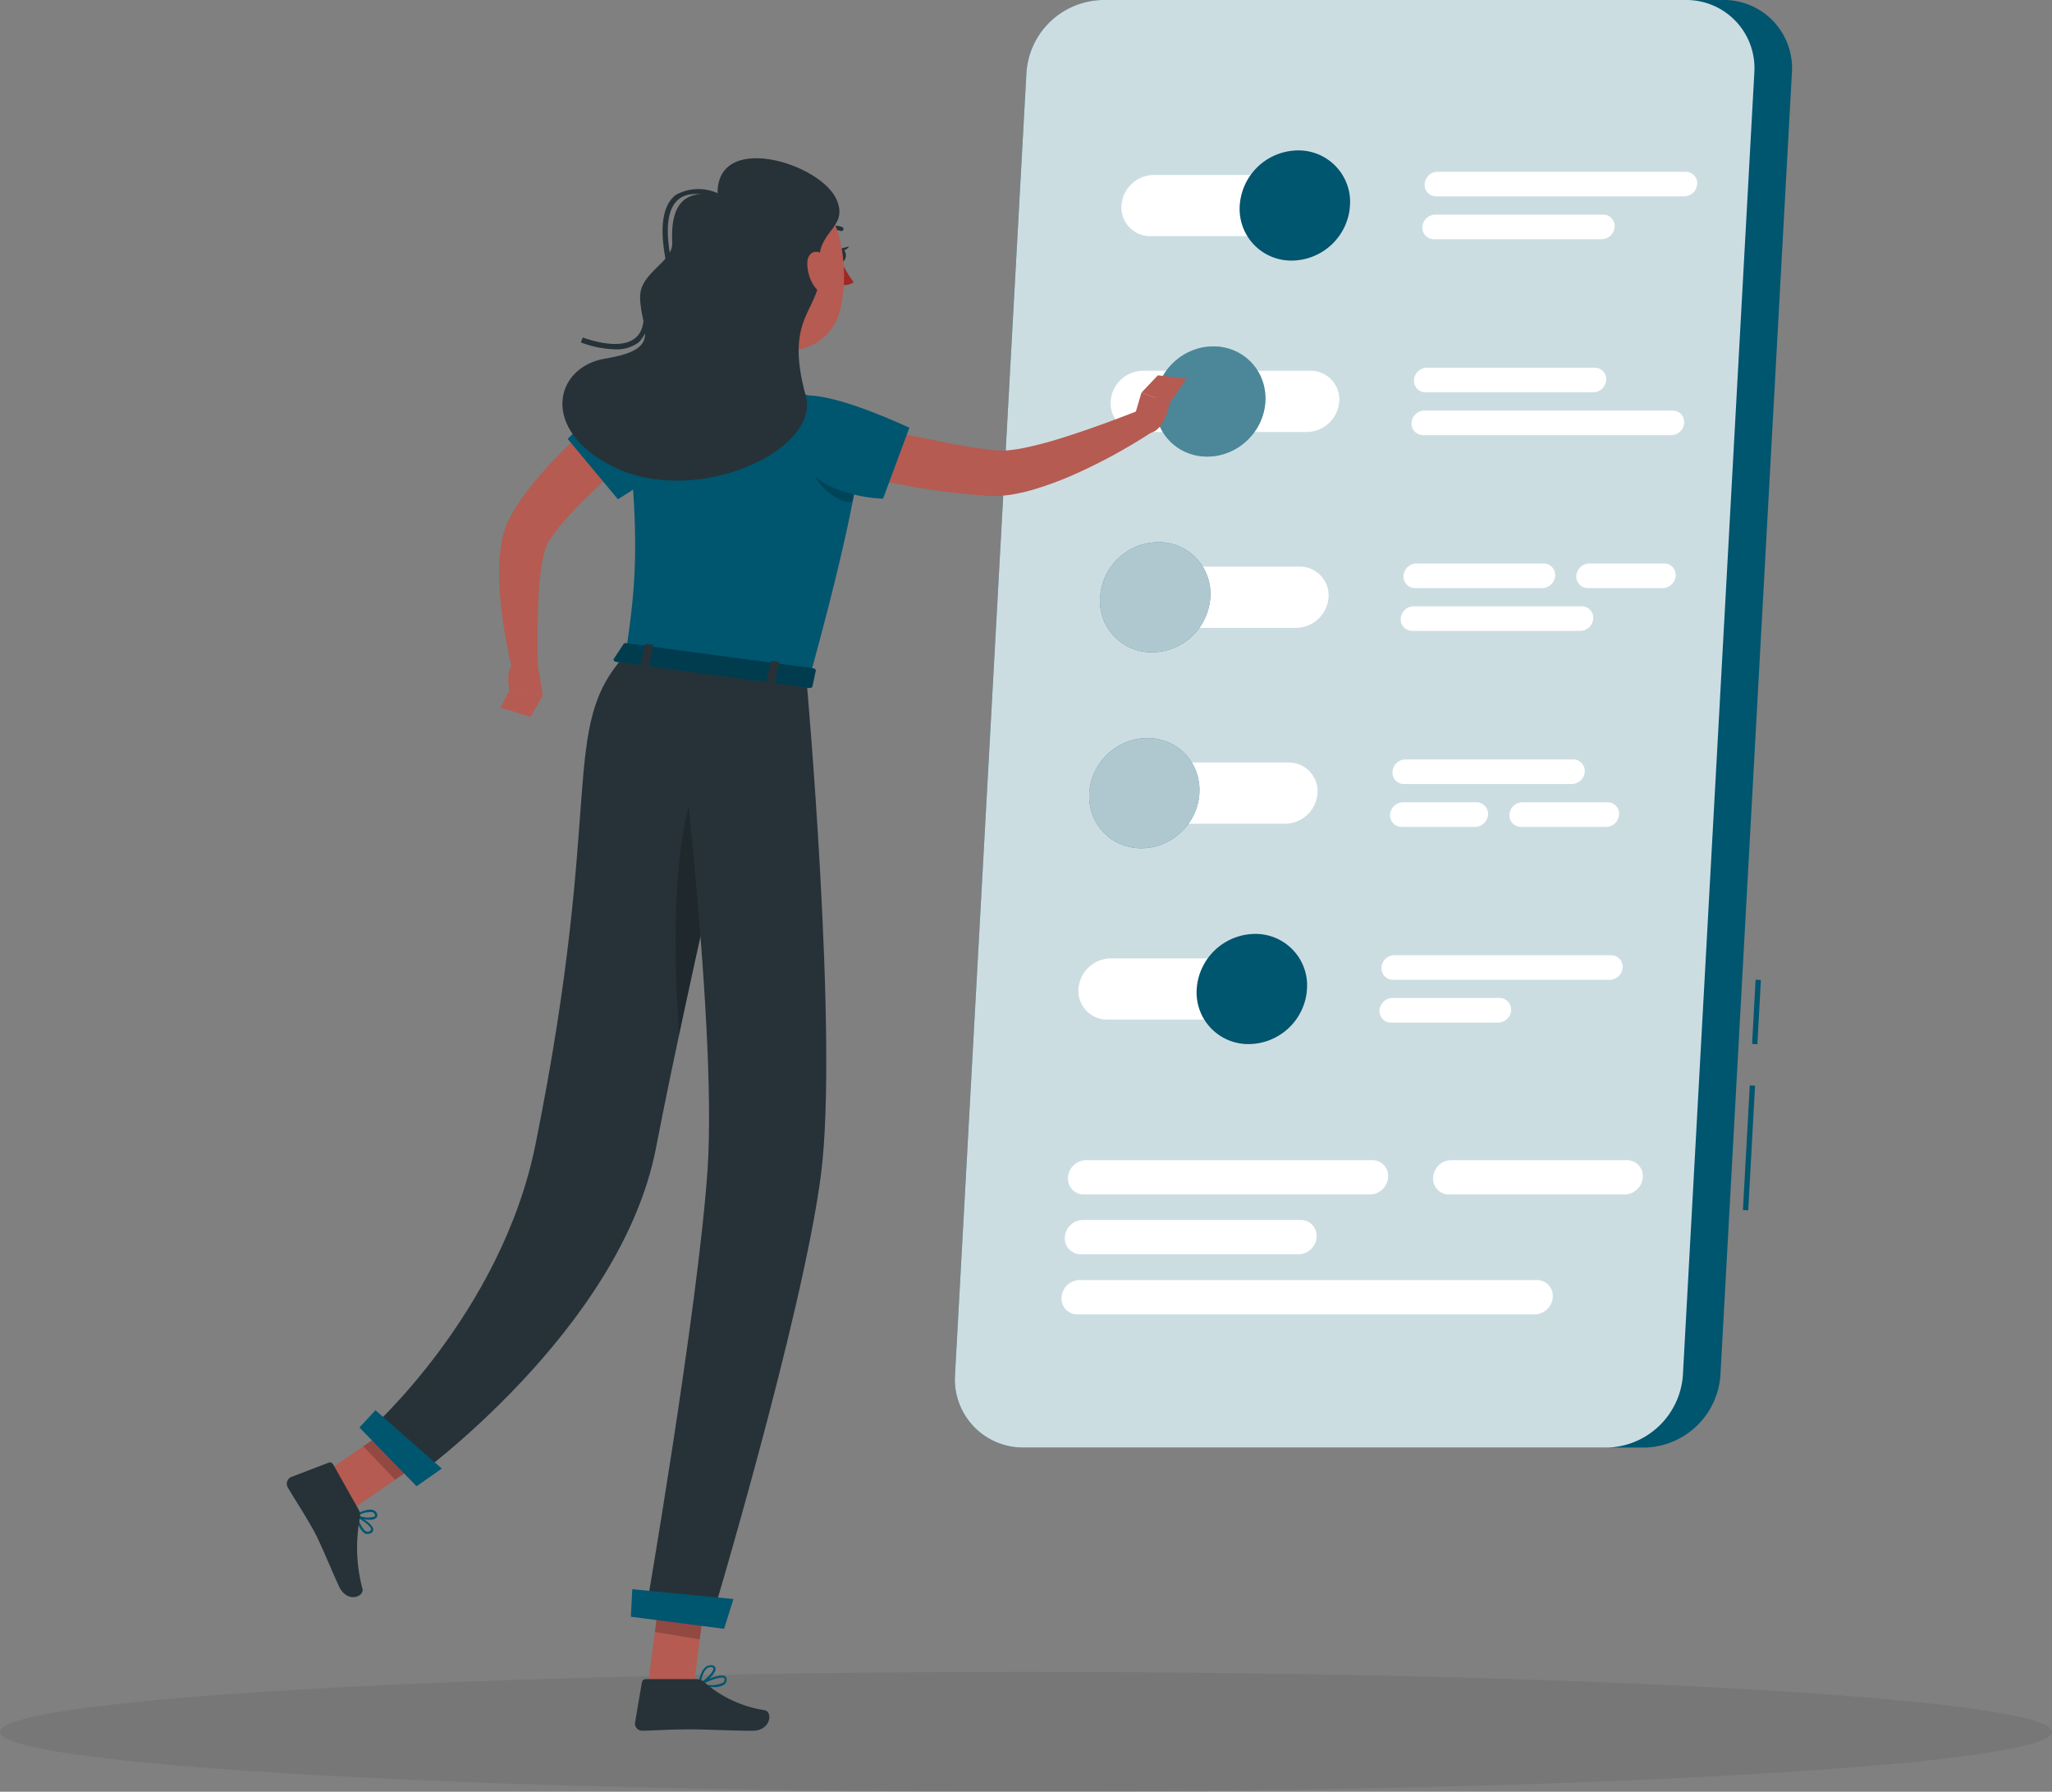 <svg xmlns="http://www.w3.org/2000/svg" width="116.902" height="102.064" viewBox="0 0 116.902 102.064">
  <rect x="0" y="0" width="116.902" height="102.064" fill="#808080" stroke="none"/>
  <g id="Preferences-rafiki_1_" data-name="Preferences-rafiki (1)" transform="translate(-56.11 -89)">
    <g id="freepik--Shadow--inject-392" transform="translate(56.11 184.239)" opacity="0.104">
      <ellipse id="freepik--path--inject-392" cx="58.451" cy="3.413" rx="58.451" ry="3.413" transform="translate(0 0)" fill="#282828"/>
    </g>
    <g id="freepik--Screen--inject-392" transform="translate(110.507 89)">
      <rect id="Rectangle_58168" data-name="Rectangle 58168" width="7.109" height="0.301" transform="translate(44.898 68.927) rotate(-86.86)" fill="#00556f"/>
      <rect id="Rectangle_58169" data-name="Rectangle 58169" width="3.663" height="0.301" transform="translate(45.419 59.466) rotate(-86.86)" fill="#00556f"/>
      <path id="Path_80844" data-name="Path 80844" d="M275.818,171.457H240.48a3.88,3.88,0,0,1-3.919-4.13l4.07-74.2A4.432,4.432,0,0,1,245,89h35.341a3.883,3.883,0,0,1,3.9,4.13l-4.073,74.2a4.429,4.429,0,0,1-4.356,4.13Z" transform="translate(-236.553 -89)" fill="#00556f"/>
      <path id="Path_80845" data-name="Path 80845" d="M273.681,171.457h-33.2a3.88,3.88,0,0,1-3.919-4.13l4.07-74.2A4.432,4.432,0,0,1,245,89h33.2a3.88,3.88,0,0,1,3.9,4.13l-4.07,74.2a4.435,4.435,0,0,1-4.359,4.13Z" transform="translate(-236.553 -89)" fill="#fff" opacity="0.8"/>
      <path id="Path_80846" data-name="Path 80846" d="M279.213,125.538h-9.535a1.637,1.637,0,0,1-1.646-1.745h0a1.869,1.869,0,0,1,1.839-1.742h9.535a1.634,1.634,0,0,1,1.646,1.742h0A1.872,1.872,0,0,1,279.213,125.538Z" transform="translate(-258.539 -112.086)" fill="#fff"/>
      <path id="Path_80847" data-name="Path 80847" d="M296.657,120.558a3.352,3.352,0,0,1-3.316,3.138,2.939,2.939,0,0,1-2.966-3.138,3.352,3.352,0,0,1,3.316-3.138,2.939,2.939,0,0,1,2.966,3.138Z" transform="translate(-274.144 -108.852)" fill="#00556f"/>
      <path id="Path_80848" data-name="Path 80848" d="M277.183,162.548h-9.535A1.637,1.637,0,0,1,266,160.8h0a1.869,1.869,0,0,1,1.839-1.742h9.535a1.634,1.634,0,0,1,1.646,1.742h0A1.872,1.872,0,0,1,277.183,162.548Z" transform="translate(-257.121 -137.939)" fill="#fff"/>
      <ellipse id="Ellipse_377" data-name="Ellipse 377" cx="3.226" cy="3.054" rx="3.226" ry="3.054" transform="translate(10.111 22.931) rotate(-44.21)" fill="#00556f"/>
      <ellipse id="Ellipse_378" data-name="Ellipse 378" cx="3.226" cy="3.054" rx="3.226" ry="3.054" transform="translate(10.111 22.931) rotate(-44.21)" fill="#fafafa" opacity="0.3"/>
      <path id="Path_80849" data-name="Path 80849" d="M263.581,236.568H273.1a1.872,1.872,0,0,0,1.839-1.746h0a1.634,1.634,0,0,0-1.649-1.742h-9.52a1.872,1.872,0,0,0-1.842,1.742h0a1.64,1.64,0,0,0,1.649,1.746Z" transform="translate(-254.279 -189.644)" fill="#fff"/>
      <ellipse id="Ellipse_379" data-name="Ellipse 379" cx="3.226" cy="3.054" rx="3.226" ry="3.054" transform="translate(6.353 45.241) rotate(-44.21)" fill="#00556f"/>
      <ellipse id="Ellipse_380" data-name="Ellipse 380" cx="3.226" cy="3.054" rx="3.226" ry="3.054" transform="translate(6.353 45.241) rotate(-44.21)" fill="#fafafa" opacity="0.7"/>
      <path id="Path_80850" data-name="Path 80850" d="M271.084,273.578h-9.532a1.64,1.64,0,0,1-1.649-1.745h0a1.872,1.872,0,0,1,1.842-1.743h9.532a1.634,1.634,0,0,1,1.649,1.743h0a1.872,1.872,0,0,1-1.842,1.745Z" transform="translate(-252.861 -215.497)" fill="#fff"/>
      <path id="Path_80851" data-name="Path 80851" d="M288.53,268.6a3.352,3.352,0,0,1-3.316,3.138,2.942,2.942,0,0,1-2.969-3.138,3.358,3.358,0,0,1,3.316-3.138,2.939,2.939,0,0,1,2.969,3.138Z" transform="translate(-268.466 -212.263)" fill="#00556f"/>
      <path id="Path_80852" data-name="Path 80852" d="M265.618,199.558h9.535a1.872,1.872,0,0,0,1.839-1.745h0a1.634,1.634,0,0,0-1.649-1.742h-9.532a1.869,1.869,0,0,0-1.839,1.742h0a1.637,1.637,0,0,0,1.646,1.745Z" transform="translate(-255.703 -163.792)" fill="#fff"/>
      <path id="Path_80853" data-name="Path 80853" d="M263.984,194.578a2.939,2.939,0,0,0,2.966,3.138,3.352,3.352,0,0,0,3.316-3.138,2.939,2.939,0,0,0-2.966-3.138A3.352,3.352,0,0,0,263.984,194.578Z" transform="translate(-255.71 -160.557)" fill="#00556f"/>
      <path id="Path_80854" data-name="Path 80854" d="M263.984,194.578a2.939,2.939,0,0,0,2.966,3.138,3.352,3.352,0,0,0,3.316-3.138,2.939,2.939,0,0,0-2.966-3.138A3.352,3.352,0,0,0,263.984,194.578Z" transform="translate(-255.71 -160.557)" fill="#fafafa" opacity="0.7"/>
      <path id="Path_80855" data-name="Path 80855" d="M340.137,122.866H326a.657.657,0,0,1-.657-.7h0a.748.748,0,0,1,.736-.7h14.133a.654.654,0,0,1,.657.7h0A.748.748,0,0,1,340.137,122.866Z" transform="translate(-298.578 -111.681)" fill="#fff"/>
      <path id="Path_80856" data-name="Path 80856" d="M335.114,130.966h-9.556a.657.657,0,0,1-.66-.7h0a.748.748,0,0,1,.736-.7h9.559a.657.657,0,0,1,.66.7h0A.751.751,0,0,1,335.114,130.966Z" transform="translate(-298.263 -117.339)" fill="#fff"/>
      <path id="Path_80857" data-name="Path 80857" d="M330.2,270.906h-12.36a.657.657,0,0,1-.657-.7h0a.745.745,0,0,1,.736-.7h12.345a.657.657,0,0,1,.66.7h0A.751.751,0,0,1,330.2,270.906Z" transform="translate(-292.878 -215.092)" fill="#fff"/>
      <path id="Path_80858" data-name="Path 80858" d="M323.56,279h-6.093a.657.657,0,0,1-.66-.7h0a.748.748,0,0,1,.736-.7h6.1a.657.657,0,0,1,.66.7h0a.748.748,0,0,1-.745.7Z" transform="translate(-292.613 -220.75)" fill="#fff"/>
      <path id="Path_80859" data-name="Path 80859" d="M337.736,166.58H323.6a.748.748,0,0,0-.736.7h0a.657.657,0,0,0,.66.7H337.66a.748.748,0,0,0,.736-.7h0a.657.657,0,0,0-.66-.7Z" transform="translate(-296.846 -143.192)" fill="#fff"/>
      <path id="Path_80860" data-name="Path 80860" d="M333.609,158.48h-9.556a.748.748,0,0,0-.736.7h0a.657.657,0,0,0,.657.7h9.559a.751.751,0,0,0,.736-.7h0a.654.654,0,0,0-.66-.7Z" transform="translate(-297.16 -137.534)" fill="#fff"/>
      <path id="Path_80861" data-name="Path 80861" d="M329.229,196.885h-7.235a.657.657,0,0,1-.657-.7h0a.745.745,0,0,1,.736-.7h7.235a.657.657,0,0,1,.669.7h0A.751.751,0,0,1,329.229,196.885Z" transform="translate(-295.777 -163.386)" fill="#fff"/>
      <path id="Path_80862" data-name="Path 80862" d="M358.926,196.886h-4.269a.657.657,0,0,1-.66-.7h0a.748.748,0,0,1,.736-.7H359a.654.654,0,0,1,.657.7h0A.751.751,0,0,1,358.926,196.886Z" transform="translate(-318.591 -163.387)" fill="#fff"/>
      <path id="Path_80863" data-name="Path 80863" d="M331.033,204.983h-9.565a.657.657,0,0,1-.66-.7h0a.748.748,0,0,1,.736-.7h9.572a.657.657,0,0,1,.66.7h0a.748.748,0,0,1-.742.7Z" transform="translate(-295.407 -169.045)" fill="#fff"/>
      <path id="Path_80864" data-name="Path 80864" d="M275.135,310.173H258.856a.9.9,0,0,1-.922-.977h0a1.049,1.049,0,0,1,1.031-.977h16.279a.9.9,0,0,1,.923.977h0A1.046,1.046,0,0,1,275.135,310.173Z" transform="translate(-251.486 -242.132)" fill="#fff"/>
      <path id="Path_80865" data-name="Path 80865" d="M337.846,310.173h-9.991a.9.9,0,0,1-.922-.977h0a1.049,1.049,0,0,1,1.031-.977h9.991a.9.9,0,0,1,.922.977h0A1.049,1.049,0,0,1,337.846,310.173Z" transform="translate(-299.685 -242.132)" fill="#fff"/>
      <path id="Path_80866" data-name="Path 80866" d="M270.646,321.473h-12.39a.9.9,0,0,1-.922-.977h0a1.046,1.046,0,0,1,1.031-.977h12.387a.9.9,0,0,1,.923.977h0A1.046,1.046,0,0,1,270.646,321.473Z" transform="translate(-251.067 -250.025)" fill="#fff"/>
      <path id="Path_80867" data-name="Path 80867" d="M283.667,332.833H257.636a.9.9,0,0,1-.922-.977h0a1.046,1.046,0,0,1,1.028-.977h26.032a.9.9,0,0,1,.922.977h0A1.046,1.046,0,0,1,283.667,332.833Z" transform="translate(-250.634 -257.961)" fill="#fff"/>
      <path id="Path_80868" data-name="Path 80868" d="M323.727,240.6h-4.184a.748.748,0,0,0-.736.7h0a.657.657,0,0,0,.66.7h4.184a.748.748,0,0,0,.736-.7h0a.657.657,0,0,0-.66-.7Z" transform="translate(-294.01 -194.898)" fill="#fff"/>
      <path id="Path_80869" data-name="Path 80869" d="M346.943,240.6h-4.851a.748.748,0,0,0-.736.7h0a.657.657,0,0,0,.66.7h4.851a.748.748,0,0,0,.736-.7h0a.654.654,0,0,0-.66-.7Z" transform="translate(-309.762 -194.898)" fill="#fff"/>
      <path id="Path_80870" data-name="Path 80870" d="M329.549,232.5h-9.556a.745.745,0,0,0-.736.7h0a.657.657,0,0,0,.657.7h9.559a.751.751,0,0,0,.736-.7h0a.657.657,0,0,0-.66-.7Z" transform="translate(-294.324 -189.239)" fill="#fff"/>
    </g>
    <g id="freepik--Character--inject-392" transform="translate(72.447 98.015)">
      <path id="Path_80871" data-name="Path 80871" d="M158.752,167.891c-.986.817-2,1.706-2.942,2.6-.47.449-.928.9-1.354,1.375a11.927,11.927,0,0,0-1.131,1.414l-.057.084-.027.048a.73.73,0,0,0-.063.121c-.042.093-.081.211-.124.335a6.591,6.591,0,0,0-.187.835,17.88,17.88,0,0,0-.181,1.9c-.063,1.3-.063,2.662-.039,3.991l-1.411.211a26,26,0,0,1-.724-4.157,15.956,15.956,0,0,1-.051-2.192,8.886,8.886,0,0,1,.151-1.176,4.788,4.788,0,0,1,.172-.645c.045-.118.078-.226.139-.35l.084-.181c.03-.054.051-.087.075-.136a12.158,12.158,0,0,1,1.287-1.884,21.2,21.2,0,0,1,1.438-1.616,31.579,31.579,0,0,1,3.171-2.837Z" transform="translate(-138.344 -151.544)" fill="#b55b52"/>
      <path id="Path_80872" data-name="Path 80872" d="M167.267,160.569a26.591,26.591,0,0,0-3.877,3.256l2.861,3.434s4.061-2.436,4.555-3.777C171.632,161.223,168.726,159.7,167.267,160.569Z" transform="translate(-147.386 -147.837)" fill="#00556f"/>
      <path id="Path_80873" data-name="Path 80873" d="M153.782,213.346l.35,2.041-1.9-.274s-.389-1.387.6-1.863Z" transform="translate(-139.542 -184.808)" fill="#b55b52"/>
      <path id="Path_80874" data-name="Path 80874" d="M152.426,220.946l-1.706-.531.509-.986,1.9.274Z" transform="translate(-138.536 -189.125)" fill="#b55b52"/>
      <path id="Path_80875" data-name="Path 80875" d="M214.32,136.361c0,.208.115.377.253.38s.244-.166.241-.371-.115-.377-.253-.38S214.317,136.156,214.32,136.361Z" transform="translate(-182.962 -130.84)" fill="#263238"/>
      <path id="Path_80876" data-name="Path 80876" d="M214.92,135.686l.5-.136S215.17,135.942,214.92,135.686Z" transform="translate(-183.382 -130.532)" fill="#263238"/>
      <path id="Path_80877" data-name="Path 80877" d="M214.91,137.9a5.727,5.727,0,0,0,.766,1.336.9.9,0,0,1-.745.127Z" transform="translate(-183.375 -132.174)" fill="#a02724"/>
      <path id="Path_80878" data-name="Path 80878" d="M212.5,131.948a.1.1,0,0,1-.06,0,1.013,1.013,0,0,0-.9.106.121.121,0,0,1-.172-.024.124.124,0,0,1,.024-.172,1.269,1.269,0,0,1,1.121-.142.124.124,0,0,1,.078.154A.13.13,0,0,1,212.5,131.948Z" transform="translate(-180.88 -127.804)" fill="#263238"/>
      <path id="Path_80879" data-name="Path 80879" d="M190.329,144.56c.139,1.559-.383,4.112-1.559,4.98,0,0,.886,1.64,3.726,2.023,3.126.419,1.658-1.339,1.658-1.339-1.661-.633-1.486-1.884-1.064-3.015Z" transform="translate(-165.115 -136.826)" fill="#b55b52"/>
      <path id="Path_80880" data-name="Path 80880" d="M210.506,166.7c1.486.4,3.048.793,4.579,1.14.772.166,1.543.3,2.315.467s1.547.271,2.315.371l.3.039.2.021h.452a8.037,8.037,0,0,0,1.043-.142,21.219,21.219,0,0,0,2.21-.582c1.486-.464,2.994-1.025,4.468-1.6l.669,1.257a31.848,31.848,0,0,1-4.362,2.391,19.625,19.625,0,0,1-2.412.9,10.187,10.187,0,0,1-1.342.3,7.316,7.316,0,0,1-.754.063h-.41l-.3-.024a39.612,39.612,0,0,1-4.944-.657,46.221,46.221,0,0,1-4.823-1.17Z" transform="translate(-179.742 -152.089)" fill="#b55b52"/>
      <path id="Path_80881" data-name="Path 80881" d="M270.37,164.67l.437-1.48,1.607.6s-.368,2.225-1.745,1.61Z" transform="translate(-222.115 -149.84)" fill="#b55b52"/>
      <path id="Path_80882" data-name="Path 80882" d="M272.752,159.93l1.64.184-.965,1.4-1.607-.6Z" transform="translate(-223.128 -147.563)" fill="#b55b52"/>
      <path id="Path_80883" data-name="Path 80883" d="M178.64,393.123l2.584.19.769-5.933-2.584-.19Z" transform="translate(-158.039 -306.311)" fill="#b55b52"/>
      <path id="Path_80884" data-name="Path 80884" d="M115.44,360.876l1.755,1.947,4.9-3.388-1.755-1.944Z" transform="translate(-113.891 -285.565)" fill="#b55b52"/>
      <path id="Path_80885" data-name="Path 80885" d="M123.9,376.293a.352.352,0,0,1-.093,0c-.3-.1-.528-.684-.627-1.022a.06.06,0,0,1,.087-.069c.093.048.925.5.953.832a.208.208,0,0,1-.087.187.368.368,0,0,1-.232.072Zm-.558-.926c.151.446.335.739.5.793a.22.22,0,0,0,.211-.051.093.093,0,0,0,.042-.081C124.079,375.853,123.666,375.558,123.337,375.368Z" transform="translate(-119.293 -297.932)" fill="#00556f"/>
      <path id="Path_80886" data-name="Path 80886" d="M123.993,374.841a1.851,1.851,0,0,1-.793-.2.066.066,0,0,1-.03-.054.054.054,0,0,1,.033-.051c.024-.015.663-.368,1.016-.247a.329.329,0,0,1,.205.19.211.211,0,0,1-.048.265A.6.6,0,0,1,123.993,374.841Zm-.627-.25a1.3,1.3,0,0,0,.932.066c.021-.021.045-.051,0-.127a.211.211,0,0,0-.13-.124A1.374,1.374,0,0,0,123.366,374.59Z" transform="translate(-119.291 -297.284)" fill="#00556f"/>
      <path id="Path_80887" data-name="Path 80887" d="M114.393,368.024l-1.447-2.569a.208.208,0,0,0-.256-.1l-2.137.82a.419.419,0,0,0-.187.6c.522.886.814,1.287,1.45,2.412.392.693.995,2.21,1.459,3.208s1.447.6,1.342.151a9.089,9.089,0,0,1-.145-4.064A.69.69,0,0,0,114.393,368.024Z" transform="translate(-110.303 -291.053)" fill="#263238"/>
      <path id="Path_80888" data-name="Path 80888" d="M188.941,406.255a4.52,4.52,0,0,1-.814-.09.063.063,0,0,1-.048-.051.06.06,0,0,1,.033-.063c.118-.06,1.167-.6,1.477-.413a.193.193,0,0,1,.1.163.35.35,0,0,1-.121.3A.989.989,0,0,1,188.941,406.255Zm-.6-.178A1.669,1.669,0,0,0,189.5,406a.229.229,0,0,0,.075-.2.075.075,0,0,0-.036-.066c-.178-.093-.772.13-1.2.335Z" transform="translate(-164.631 -319.169)" fill="#00556f"/>
      <path id="Path_80889" data-name="Path 80889" d="M188.139,404.8a.057.057,0,0,1-.036,0,.054.054,0,0,1-.024-.054c0-.048.124-1.1.7-1.1h.051c.166.015.214.1.226.169.048.3-.579.853-.9.992l-.015,0Zm.645-1.049c-.374,0-.522.6-.567.877.323-.193.748-.63.721-.808,0,0,0-.054-.118-.066Z" transform="translate(-164.631 -317.802)" fill="#00556f"/>
      <path id="Path_80890" data-name="Path 80890" d="M179.618,406.28h-2.906a.214.214,0,0,0-.211.178l-.389,2.3a.407.407,0,0,0,.4.461c1.013-.018,1.507-.078,2.78-.078.784,0,2.412.081,3.494.081s1.17-1.07.72-1.17a6.789,6.789,0,0,1-3.464-1.61A.666.666,0,0,0,179.618,406.28Z" transform="translate(-156.27 -319.646)" fill="#263238"/>
      <path id="Path_80891" data-name="Path 80891" d="M182.852,387.383l-.428,3.3-2.553-.428.395-3.063Z" transform="translate(-158.898 -306.311)" opacity="0.2"/>
      <path id="Path_80892" data-name="Path 80892" d="M126.849,357.49l1.755,1.947-2.026,1.4-1.818-1.9Z" transform="translate(-120.402 -285.565)" opacity="0.2"/>
      <path id="Path_80893" data-name="Path 80893" d="M174.242,176.085l10.455,1.4c4.055-14.678,2.858-15.073,2.858-15.073a21.018,21.018,0,0,0-2.412-.953l-.142-.045c-.675-.205-.817-.232-1.718-.437-1.547-.274-2.982-.485-4.754-.636-.112,0-.226-.021-.338-.027-.32-.021-.636-.036-.944-.048h-1.622a1.45,1.45,0,0,0-1.408,1.616C175.113,169.594,174.83,172.136,174.242,176.085Z" transform="translate(-154.943 -147.8)" fill="#00556f"/>
      <path id="Path_80894" data-name="Path 80894" d="M210,176.563c.072.681,1.646,1.926,2.192,1.592.157-.817.271-1.507.353-2.062C211.755,176.032,210.208,175.161,210,176.563Z" transform="translate(-179.945 -158.627)" opacity="0.2"/>
      <path id="Path_80895" data-name="Path 80895" d="M204.368,164.7c-.075-2.412,5.77.244,7.112.844l-1.5,4.043a8.2,8.2,0,0,1-3.2-.787A5.053,5.053,0,0,1,204.368,164.7Z" transform="translate(-176.01 -150.196)" fill="#00556f"/>
      <path id="Path_80896" data-name="Path 80896" d="M190.973,126.414c.193,2.55.22,3.633,1.54,4.959,1.981,1.993,5.1,1.287,5.68-1.248.522-2.282.118-6.069-2.412-7.118a3.422,3.422,0,0,0-4.808,3.407Z" transform="translate(-166.645 -121.562)" fill="#b55b52"/>
      <path id="Path_80897" data-name="Path 80897" d="M171.243,121.065c-2.562-.642-2.644,1.507-2.59,2.641s-1.83,1.676-1.83,3.1c0,1.851,1.4,2.954-2,3.515-2.873.473-3.759,4.064.491,6.165,4.706,2.321,11.805-.947,10.943-4.055-1.32-4.8,1.052-4.781.79-7.464-.2-1.947,1.649-2.044.986-3.669C177.161,119.169,171.02,117.3,171.243,121.065Z" transform="translate(-146.693 -118.906)" fill="#263238"/>
      <path id="Path_80898" data-name="Path 80898" d="M181.5,128.684c-.353-1.857-.16-3.087.573-3.663a2.651,2.651,0,0,1,2.454-.072l-.124.274s-1.348-.6-2.146.033c-.636.5-.79,1.637-.461,3.37Z" transform="translate(-159.919 -122.928)" fill="#263238"/>
      <path id="Path_80899" data-name="Path 80899" d="M167.812,148.483a5.876,5.876,0,0,1-1.932-.392l.112-.28c.021,0,2.053.808,2.994.027.458-.38.588-1.091.389-2.11l.3-.057a2.381,2.381,0,0,1-.491,2.412A2.11,2.11,0,0,1,167.812,148.483Z" transform="translate(-149.126 -137.601)" fill="#263238"/>
      <path id="Path_80900" data-name="Path 80900" d="M208.683,137.131a2.312,2.312,0,0,0,.353,1.351c.35.57.823.464.977-.018a1.661,1.661,0,0,0-.347-1.67C209.192,136.381,208.731,136.6,208.683,137.131Z" transform="translate(-179.023 -131.251)" fill="#b55b52"/>
      <path id="Path_80901" data-name="Path 80901" d="M147.885,213.764s-4.064,17.184-5.963,27.038c-2,10.41-13.867,18.9-13.867,18.9l-2.6-2.68s7.639-6.686,9.6-16.406c3.982-19.728,1.287-23.7,5.125-27.889Z" transform="translate(-120.884 -184.445)" fill="#263238"/>
      <path id="Path_80902" data-name="Path 80902" d="M127.293,359.8l-3.253-3.346.913-.983,3.777,3.325Z" transform="translate(-119.899 -284.154)" fill="#00556f"/>
      <path id="Path_80903" data-name="Path 80903" d="M186.469,227.445c-3.159,2.743-2.819,12.478-2.487,16.864,1.323-6.237,2.918-13.183,3.853-17.2C187.5,226.86,187.048,226.942,186.469,227.445Z" transform="translate(-161.626 -194.394)" opacity="0.2"/>
      <path id="Path_80904" data-name="Path 80904" d="M187.2,215.066s1.827,20.388.829,28.166c-1.037,8.088-6.331,25.688-6.331,25.688l-3.7-.479s3.015-17.443,3.566-25.45c.585-8.742-2.017-28.941-2.017-28.941Z" transform="translate(-157.592 -185.367)" fill="#263238"/>
      <path id="Path_80905" data-name="Path 80905" d="M180.642,391.545l-5.312-.687.081-1.568,5.764.558Z" transform="translate(-155.727 -307.778)" fill="#00556f"/>
      <path id="Path_80906" data-name="Path 80906" d="M172.646,210.548l-.573.865c-.042.069.036.154.157.169l10.967,1.486c.093,0,.178-.024.19-.081l.193-.9c.015-.063-.063-.13-.166-.145l-10.6-1.42A.181.181,0,0,0,172.646,210.548Z" transform="translate(-153.444 -182.893)" fill="#00556f"/>
      <path id="Path_80907" data-name="Path 80907" d="M172.646,210.548l-.573.865c-.042.069.036.154.157.169l10.967,1.486c.093,0,.178-.024.19-.081l.193-.9c.015-.063-.063-.13-.166-.145l-10.6-1.42A.181.181,0,0,0,172.646,210.548Z" transform="translate(-153.444 -182.893)" opacity="0.3"/>
      <path id="Path_80908" data-name="Path 80908" d="M177.458,212.031l-.283-.036c-.057,0-.1-.042-.087-.078l.259-1.191c0-.033.06-.054.118-.048l.283.039c.057,0,.1.042.09.075l-.262,1.191C177.569,212.019,177.515,212.04,177.458,212.031Z" transform="translate(-156.953 -183.011)" fill="#263238"/>
      <path id="Path_80909" data-name="Path 80909" d="M201.232,215.279l-.283-.039c-.057,0-.1-.042-.09-.075l.262-1.191c0-.033.06-.057.118-.048l.283.036c.057,0,.1.042.087.078l-.259,1.191C201.341,215.264,201.29,215.288,201.232,215.279Z" transform="translate(-173.559 -185.279)" fill="#263238"/>
    </g>
  </g>
</svg>

